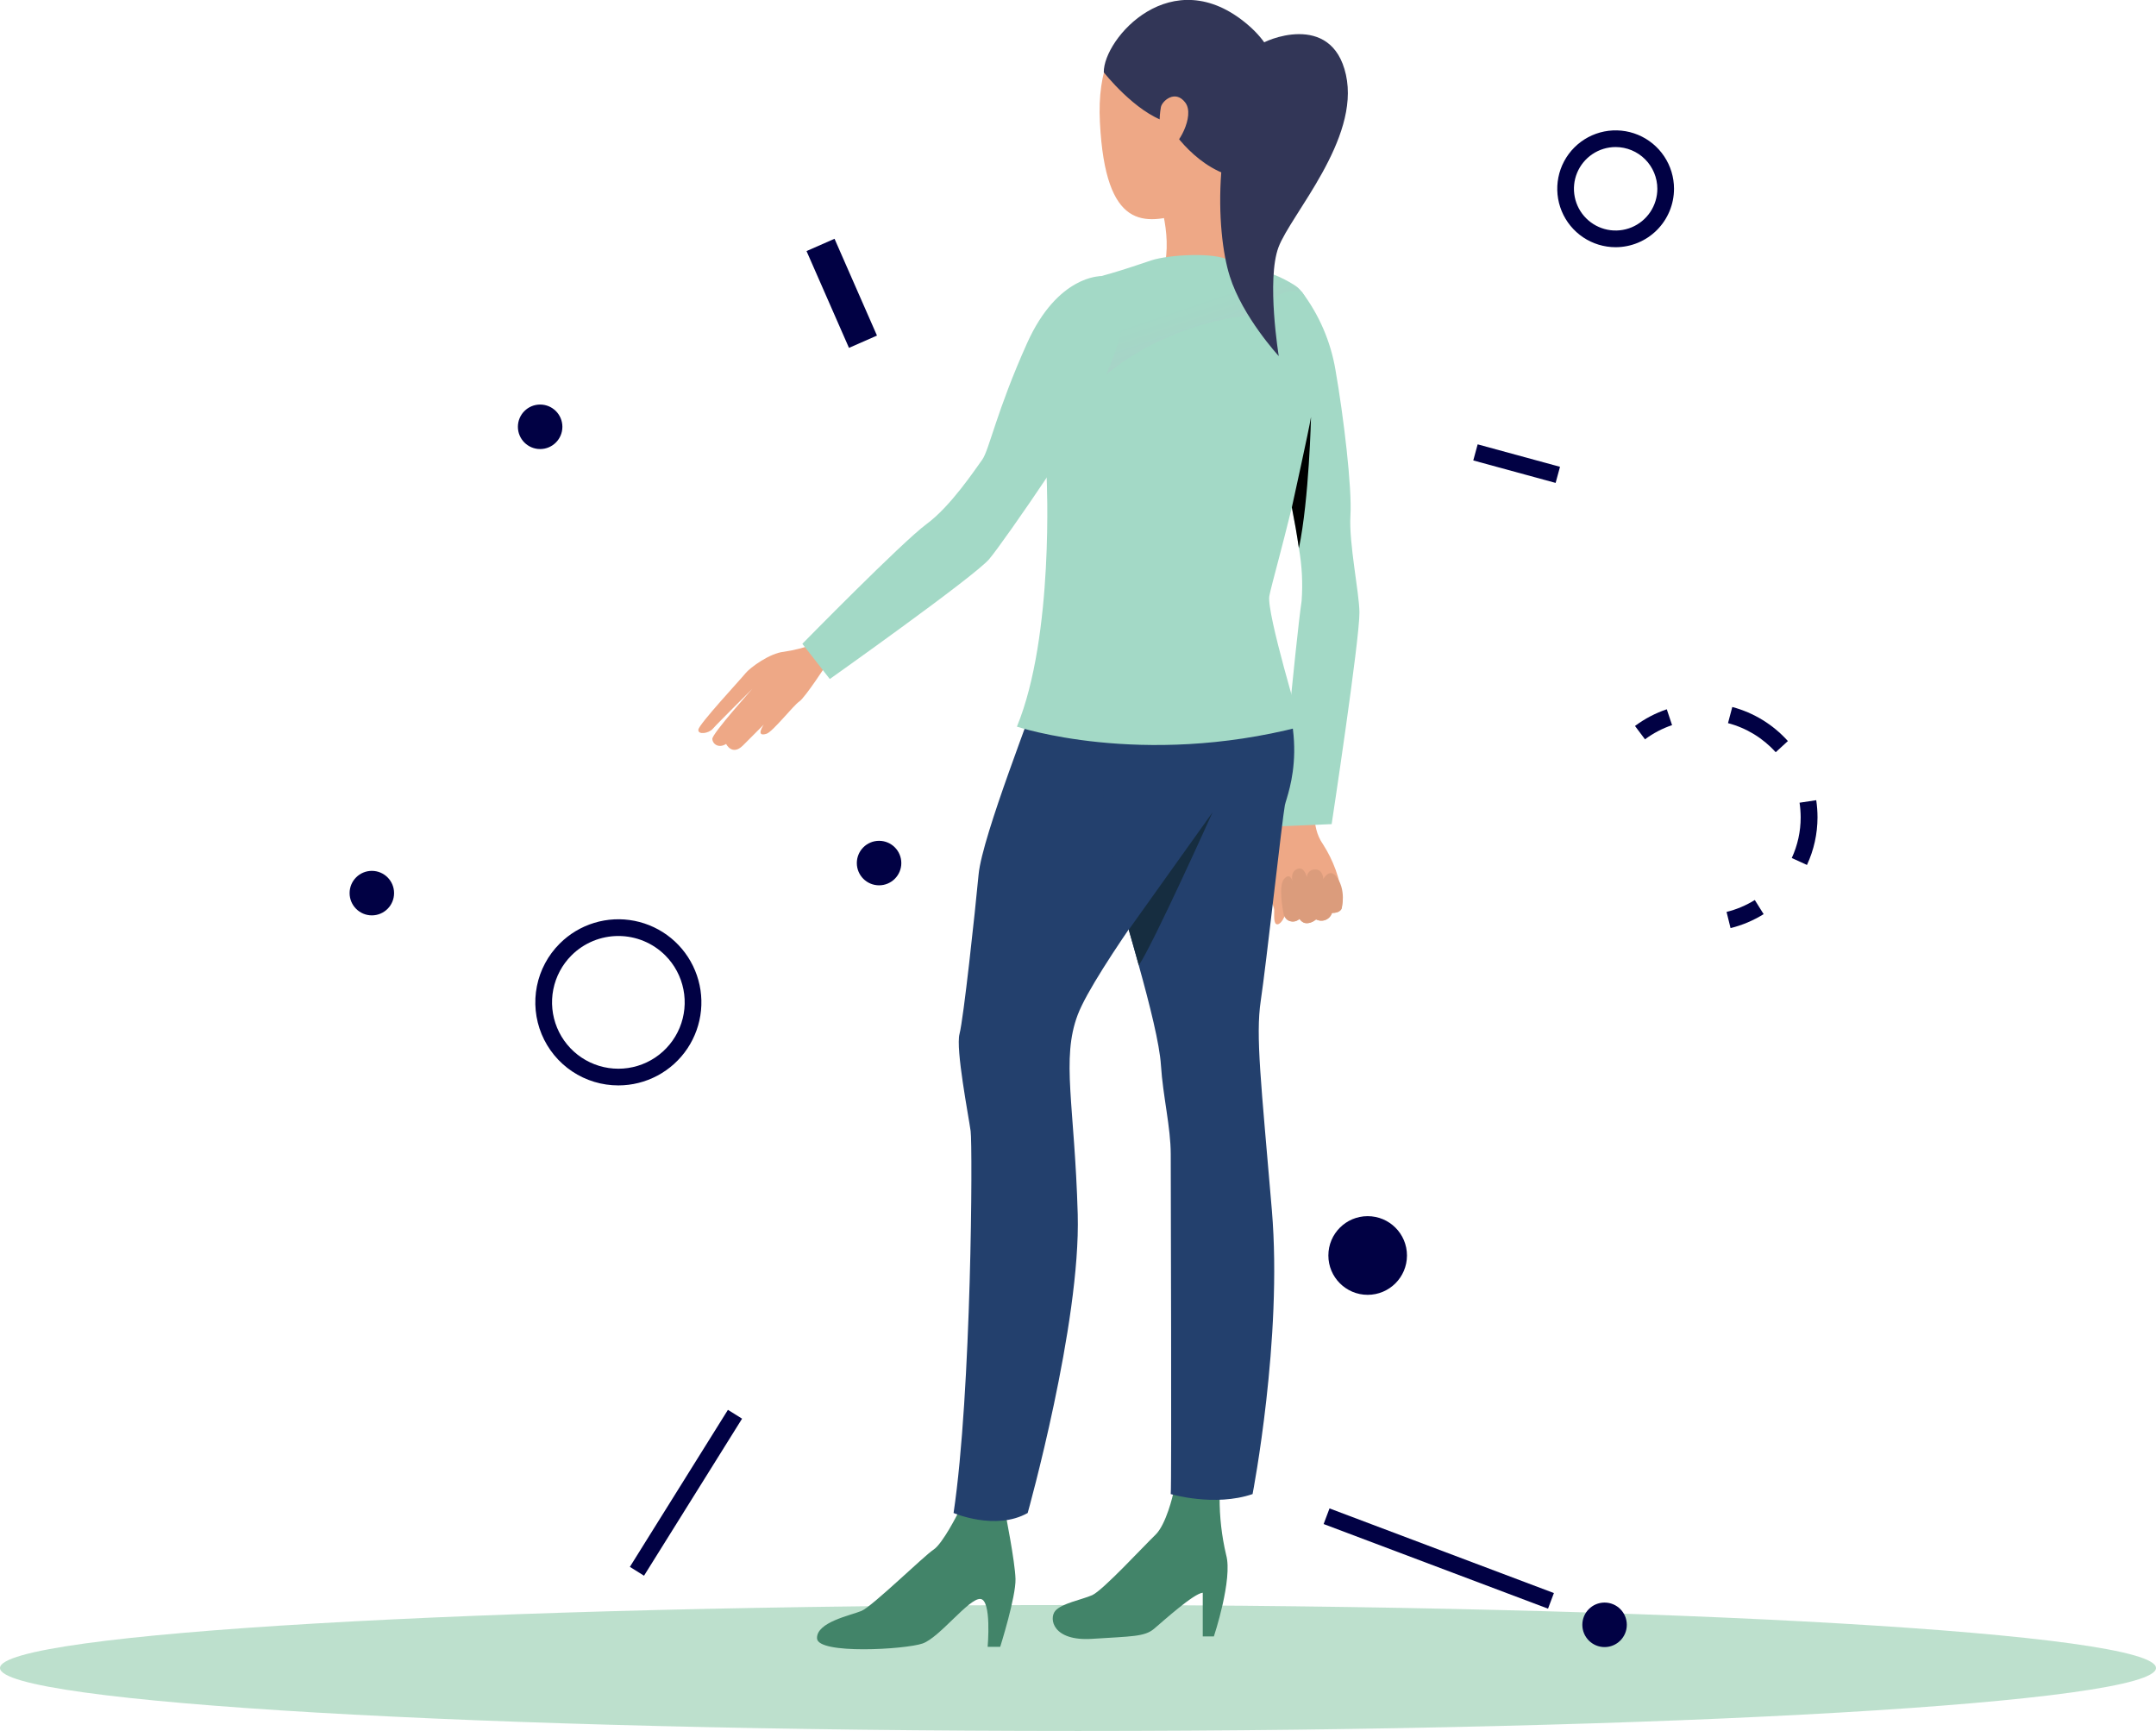 <svg width="142" height="114" viewBox="0 0 142 114" fill="none" xmlns="http://www.w3.org/2000/svg">
<g clip-path="url(#clip0)">
<path opacity="0.5" d="M71 113.996C110.212 113.996 142 112.139 142 109.849C142 107.558 110.212 105.701 71 105.701C31.788 105.701 0 107.558 0 109.849C0 112.139 31.788 113.996 71 113.996Z" fill="#7DC29C"/>
<path d="M106.41 16.28C105.65 16.28 104.906 16.054 104.274 15.632C103.642 15.209 103.149 14.608 102.858 13.905C102.567 13.202 102.491 12.428 102.639 11.682C102.787 10.936 103.154 10.25 103.691 9.712C104.229 9.174 104.914 8.808 105.66 8.659C106.406 8.511 107.179 8.587 107.882 8.878C108.584 9.169 109.185 9.662 109.607 10.295C110.03 10.928 110.255 11.672 110.255 12.433C110.254 13.453 109.849 14.431 109.128 15.152C108.407 15.873 107.43 16.279 106.41 16.28ZM106.41 9.684C105.867 9.684 105.336 9.846 104.884 10.148C104.433 10.45 104.081 10.879 103.873 11.381C103.665 11.883 103.611 12.436 103.717 12.969C103.822 13.502 104.084 13.992 104.468 14.376C104.852 14.76 105.342 15.022 105.874 15.128C106.407 15.234 106.959 15.18 107.461 14.972C107.963 14.764 108.392 14.411 108.694 13.959C108.995 13.507 109.157 12.976 109.157 12.433C109.156 11.704 108.866 11.006 108.351 10.49C107.836 9.975 107.138 9.685 106.41 9.684Z" fill="#010144"/>
<path d="M97.323 29.263L97.034 30.323L102.457 31.803L102.746 30.742L97.323 29.263Z" fill="#010144"/>
<path d="M87.565 99.339L87.178 100.368L101.957 105.941L102.344 104.913L87.565 99.339Z" fill="#010144"/>
<path d="M90.078 85.273C91.508 85.273 92.667 84.113 92.667 82.682C92.667 81.251 91.508 80.092 90.078 80.092C88.649 80.092 87.49 81.251 87.49 82.682C87.49 84.113 88.649 85.273 90.078 85.273Z" fill="#010144"/>
<path d="M35.575 29.573C36.384 29.573 37.04 28.917 37.04 28.108C37.04 27.298 36.384 26.642 35.575 26.642C34.766 26.642 34.11 27.298 34.11 28.108C34.11 28.917 34.766 29.573 35.575 29.573Z" fill="#010144"/>
<path d="M105.682 108.471C106.491 108.471 107.146 107.814 107.146 107.005C107.146 106.196 106.491 105.539 105.682 105.539C104.873 105.539 104.217 106.196 104.217 107.005C104.217 107.814 104.873 108.471 105.682 108.471Z" fill="#010144"/>
<path d="M24.491 60.283C25.3 60.283 25.955 59.627 25.955 58.817C25.955 58.008 25.3 57.352 24.491 57.352C23.682 57.352 23.026 58.008 23.026 58.817C23.026 59.627 23.682 60.283 24.491 60.283Z" fill="#010144"/>
<path d="M57.898 58.304C58.707 58.304 59.363 57.648 59.363 56.839C59.363 56.029 58.707 55.373 57.898 55.373C57.089 55.373 56.433 56.029 56.433 56.839C56.433 57.648 57.089 58.304 57.898 58.304Z" fill="#010144"/>
<path d="M54.964 15.725L53.12 16.535L55.916 22.91L57.76 22.1L54.964 15.725Z" fill="#010144"/>
<path d="M53.672 42.395C53.006 42.646 52.315 42.824 51.611 42.926C50.717 43.014 49.413 43.948 49.087 44.355C48.761 44.762 46.044 47.678 45.997 48.048C45.949 48.418 46.689 48.297 46.942 48.001C47.194 47.704 49.553 45.362 49.553 45.362C49.553 45.362 46.901 48.316 46.916 48.66C46.931 49.005 47.333 49.301 47.824 48.994C47.824 48.994 48.216 49.796 48.923 49.104L50.303 47.722C50.303 47.722 49.717 48.565 50.486 48.323C50.893 48.195 52.259 46.454 52.643 46.198C53.028 45.941 54.474 43.71 54.474 43.71L53.672 42.395Z" fill="#EEA886"/>
<path d="M63.101 99.64C63.101 99.64 62.091 101.663 61.479 102.059C60.868 102.454 57.451 105.792 56.741 106.089C56.03 106.386 53.775 106.822 53.811 107.896C53.848 108.969 59.648 108.628 60.769 108.233C61.889 107.837 63.797 105.265 64.562 105.301C65.328 105.338 65.049 108.453 65.049 108.453H65.877C65.877 108.453 66.917 105.155 66.884 103.986C66.851 102.817 66.214 99.64 66.214 99.64H63.101Z" fill="#428469"/>
<path d="M77.266 98.387C77.266 98.387 76.822 100.388 76.094 101.084C75.365 101.78 72.629 104.748 71.934 105.052C71.238 105.356 69.909 105.591 69.495 106.096C69.081 106.602 69.33 108.097 71.934 107.928C74.537 107.76 75.387 107.793 76.006 107.269C76.625 106.745 78.62 104.939 79.217 104.891V107.767H79.95C79.95 107.767 81.209 103.986 80.755 102.392C80.465 101.159 80.321 99.896 80.327 98.629L77.266 98.387Z" fill="#428469"/>
<path d="M76.226 12.766C76.226 12.766 77.416 15.825 76.493 18.189C76.493 18.189 80.847 17.914 81.012 17.419C81.176 16.925 80.836 12.341 81.436 10.985C82.037 9.629 76.226 12.766 76.226 12.766Z" fill="#EEA886"/>
<path d="M84.113 53.797C83.974 54.169 83.901 54.562 83.897 54.959C83.868 55.427 83.778 55.889 83.63 56.333C83.488 57.072 83.412 57.823 83.403 58.576C83.421 58.73 83.915 59.616 83.923 59.931C83.93 60.246 83.861 60.891 84.135 60.873C84.41 60.855 84.63 60.294 84.63 60.294C84.636 60.372 84.665 60.446 84.714 60.507C84.762 60.568 84.827 60.614 84.9 60.639C85.014 60.681 85.138 60.693 85.258 60.672C85.377 60.65 85.49 60.597 85.582 60.518C85.582 60.518 85.798 60.792 86.01 60.789C86.13 60.797 86.251 60.781 86.365 60.74C86.478 60.699 86.582 60.634 86.669 60.551C86.836 60.633 87.027 60.654 87.207 60.609C87.326 60.578 87.435 60.517 87.524 60.432C87.613 60.348 87.679 60.242 87.716 60.126C87.716 60.126 88.24 60.126 88.346 59.847C88.406 59.6 88.426 59.345 88.405 59.092C88.249 57.854 87.818 56.666 87.145 55.615C86.244 54.336 86.698 52.727 86.698 52.727L84.113 53.797Z" fill="#EEA886"/>
<path d="M84.531 60.122C84.531 60.122 84.164 58.363 84.571 57.887C84.977 57.41 85.127 58.037 85.127 58.037C85.127 58.037 84.955 57.421 85.439 57.227C85.922 57.033 86.072 57.78 86.072 57.78C86.073 57.71 86.087 57.641 86.115 57.577C86.142 57.512 86.183 57.454 86.233 57.406C86.284 57.357 86.344 57.319 86.409 57.294C86.474 57.269 86.544 57.258 86.614 57.26C87.153 57.249 87.153 57.894 87.153 57.894C87.153 57.894 87.552 57.161 87.976 57.692C88.709 58.561 88.365 59.843 88.365 59.843C88.365 59.843 88.255 60.144 87.735 60.122C87.702 60.225 87.648 60.319 87.574 60.399C87.501 60.478 87.411 60.541 87.311 60.581C87.211 60.622 87.103 60.64 86.996 60.634C86.888 60.628 86.782 60.598 86.687 60.547C86.687 60.547 85.995 61.144 85.589 60.514C85.505 60.597 85.398 60.655 85.282 60.68C85.167 60.705 85.046 60.696 84.935 60.655C84.824 60.614 84.727 60.542 84.655 60.447C84.583 60.353 84.54 60.24 84.531 60.122Z" fill="#DB9C7C"/>
<path d="M75.8 17.155C75.8 17.155 73.237 18.046 72.062 18.295C70.886 18.544 68.477 19.666 68.675 23.89C68.872 28.115 69.597 31.779 69.861 33.593C70.125 35.407 69.96 40.031 69.531 42.273C73.96 43.182 78.527 43.182 82.956 42.273C82.956 42.273 81.671 38.444 81.704 37.455C81.736 36.466 85.992 28.295 86.189 27.023C86.387 25.752 87.244 20.061 85.299 18.804C83.355 17.548 81.769 17.705 80.945 17.155C80.122 16.606 77.009 16.752 75.8 17.155Z" fill="url(#paint0_linear)"/>
<path d="M72.505 18.189C72.505 18.189 69.667 18.112 67.653 22.586C65.639 27.06 65.148 29.65 64.687 30.281C64.226 30.911 62.618 33.344 61.021 34.516C59.425 35.689 52.844 42.398 52.844 42.398L54.653 44.718C54.653 44.718 64.156 37.983 65.145 36.828C66.133 35.674 72.139 26.924 72.505 25.605C72.871 24.286 75.64 19.555 72.505 18.189Z" fill="url(#paint1_linear)"/>
<path d="M89.536 40.328C89.555 42.109 87.706 54.274 87.706 54.274L84.212 54.42C84.212 54.42 85.322 42.358 85.728 39.573C85.813 38.412 85.753 37.245 85.549 36.1C85.424 35.22 85.259 34.297 85.084 33.41C84.6 30.966 84.047 28.834 84.047 28.834C84.047 28.834 80.894 18.449 85.735 19.211C86.876 20.719 87.637 22.478 87.954 24.341C88.5 27.463 89.053 32.117 88.943 33.949C88.833 35.781 89.525 39.016 89.536 40.328Z" fill="url(#paint2_linear)"/>
<path d="M69.531 42.273C69.531 42.273 68.411 44.926 68.312 45.597C68.213 46.267 64.694 55.029 64.453 57.59C64.211 60.151 63.46 67.095 63.197 68.088C62.933 69.081 63.793 73.5 63.929 74.489C64.064 75.478 63.995 91.652 62.805 99.64C62.805 99.64 65.577 100.831 67.686 99.64C67.686 99.64 71.183 87.163 70.982 79.967C70.78 72.77 69.883 69.737 70.982 66.831C72.08 63.925 78.628 55.215 79.287 54.288C79.946 53.361 84.08 48.257 80.166 42.724C76.251 37.191 69.531 42.273 69.531 42.273Z" fill="#23406D"/>
<path d="M83.037 65.907C82.689 68.22 83.055 71.254 83.769 79.707C84.483 88.16 82.498 98.394 82.498 98.394C79.994 99.252 77.108 98.394 77.108 98.394C77.174 97.8 77.108 77.798 77.108 76.017C77.108 74.236 76.595 72.21 76.463 70.154C76.376 68.758 75.731 66.19 74.999 63.559C74.783 62.771 74.556 61.98 74.336 61.214L73.97 59.957C72.945 56.392 71.56 42.625 71.56 42.625C71.56 42.625 79.217 36.455 82.945 42.259C86.673 48.063 84.776 52.295 84.626 53.021C84.476 53.746 83.385 63.595 83.037 65.907Z" fill="#23406D"/>
<path d="M68.935 31.468C68.935 31.468 69.447 41.863 66.976 47.854C66.976 47.854 75.138 50.577 85.68 47.854C85.68 47.854 83.421 40.401 83.6 39.262C83.78 38.122 87.724 24.971 86.512 21.897C85.3 18.823 70.15 21.718 68.935 31.468Z" fill="url(#paint3_linear)"/>
<path d="M78.668 0.733C76.837 0.524 72.077 0.898 72.443 8.061C72.809 15.225 75.409 14.792 78.016 14.034C80.624 13.275 83.714 7.717 83.714 6.229C83.714 4.741 83.915 1.312 78.668 0.733Z" fill="#EEA886"/>
<path d="M72.699 4.763C72.699 4.763 74.768 7.405 76.852 8.035C76.852 8.035 78.452 10.905 81.246 11.634C81.246 11.634 87.207 5.929 82.194 1.638C77.181 -2.653 72.666 2.565 72.699 4.763Z" fill="#323657"/>
<path d="M76.46 7.057C76.529 6.665 77.397 5.866 78.067 6.757C78.737 7.647 77.514 9.728 77.053 9.728C76.592 9.728 76.196 8.541 76.46 7.057Z" fill="#EEA886"/>
<path d="M83.037 2.931C83.187 2.708 87.706 0.67 88.647 4.925C89.588 9.179 85.007 14.136 84.205 16.284C83.403 18.431 84.223 23.451 84.223 23.451C84.223 23.451 81.828 20.853 80.997 18.196C80.063 15.276 79.756 7.922 83.037 2.931Z" fill="#323657"/>
<path d="M79.862 53.497C79.803 53.629 75.987 62.101 75.006 63.574C74.79 62.786 74.563 61.994 74.343 61.228C74.343 61.228 79.737 53.68 79.862 53.497Z" fill="#162D40"/>
<path d="M86.347 27.459C86.347 27.459 86.226 32.849 85.549 36.107C85.424 35.227 85.259 34.304 85.084 33.417C85.109 33.296 86.215 28.302 86.347 27.459Z" fill="black"/>
<path d="M108.344 48.69L107.685 47.81C108.321 47.336 109.027 46.965 109.779 46.711L110.127 47.755C109.487 47.971 108.885 48.286 108.344 48.69Z" fill="#010144"/>
<path d="M119.011 56.963L118.011 56.505C118.397 55.668 118.597 54.756 118.597 53.834C118.596 53.509 118.572 53.184 118.524 52.863L119.622 52.698C119.678 53.074 119.706 53.454 119.706 53.834C119.704 54.915 119.467 55.983 119.011 56.963ZM116.953 49.539C116.114 48.608 115.022 47.942 113.811 47.623L114.093 46.56C115.505 46.936 116.778 47.715 117.755 48.803L116.953 49.539Z" fill="#010144"/>
<path d="M113.979 61.122L113.716 60.056C114.373 59.893 115.001 59.629 115.576 59.272L116.158 60.202C115.485 60.621 114.749 60.932 113.979 61.122Z" fill="#010144"/>
<path d="M40.727 71.481C39.646 71.482 38.588 71.162 37.688 70.562C36.788 69.961 36.087 69.107 35.673 68.107C35.259 67.107 35.151 66.007 35.362 64.945C35.573 63.884 36.095 62.909 36.861 62.145C37.496 61.508 38.279 61.038 39.139 60.776C39.999 60.514 40.911 60.469 41.793 60.644C42.675 60.819 43.501 61.21 44.196 61.78C44.891 62.351 45.435 63.084 45.779 63.916C46.124 64.747 46.258 65.65 46.17 66.546C46.082 67.442 45.774 68.302 45.275 69.05C44.775 69.798 44.099 70.411 43.305 70.835C42.512 71.259 41.627 71.481 40.727 71.481ZM37.637 62.921C37.026 63.533 36.611 64.312 36.442 65.159C36.274 66.007 36.361 66.886 36.692 67.685C37.023 68.483 37.583 69.166 38.301 69.646C39.019 70.126 39.864 70.382 40.727 70.382C41.591 70.382 42.436 70.126 43.154 69.646C43.872 69.166 44.432 68.483 44.763 67.685C45.094 66.886 45.181 66.007 45.012 65.159C44.844 64.312 44.429 63.533 43.818 62.921C42.998 62.101 41.886 61.641 40.727 61.641C39.568 61.641 38.457 62.101 37.637 62.921Z" fill="#010144"/>
<path d="M47.943 92.847L41.485 103.188L42.417 103.771L48.875 93.429L47.943 92.847Z" fill="#010144"/>
</g>
<defs>
<linearGradient id="paint0_linear" x1="73.926" y1="19.526" x2="82.501" y2="44.912" gradientUnits="userSpaceOnUse">
<stop offset="0.07" stop-color="#A3D9C6"/>
<stop offset="1" stop-color="#CB9ECF"/>
</linearGradient>
<linearGradient id="paint1_linear" x1="3571.18" y1="1749.19" x2="4306.65" y2="3485.53" gradientUnits="userSpaceOnUse">
<stop offset="0.07" stop-color="#A3D9C6"/>
<stop offset="1" stop-color="#CB9ECF"/>
</linearGradient>
<linearGradient id="paint2_linear" x1="1483.02" y1="1736.16" x2="2627.52" y2="2361.19" gradientUnits="userSpaceOnUse">
<stop offset="0.07" stop-color="#A3D9C6"/>
<stop offset="1" stop-color="#CB9ECF"/>
</linearGradient>
<linearGradient id="paint3_linear" x1="3943.1" y1="1586.22" x2="4801.15" y2="3358.4" gradientUnits="userSpaceOnUse">
<stop offset="0.07" stop-color="#A3D9C6"/>
<stop offset="1" stop-color="#CB9ECF"/>
</linearGradient>
<clipPath id="clip0">
<rect width="142" height="114" fill="white"/>
</clipPath>
</defs>
</svg>
